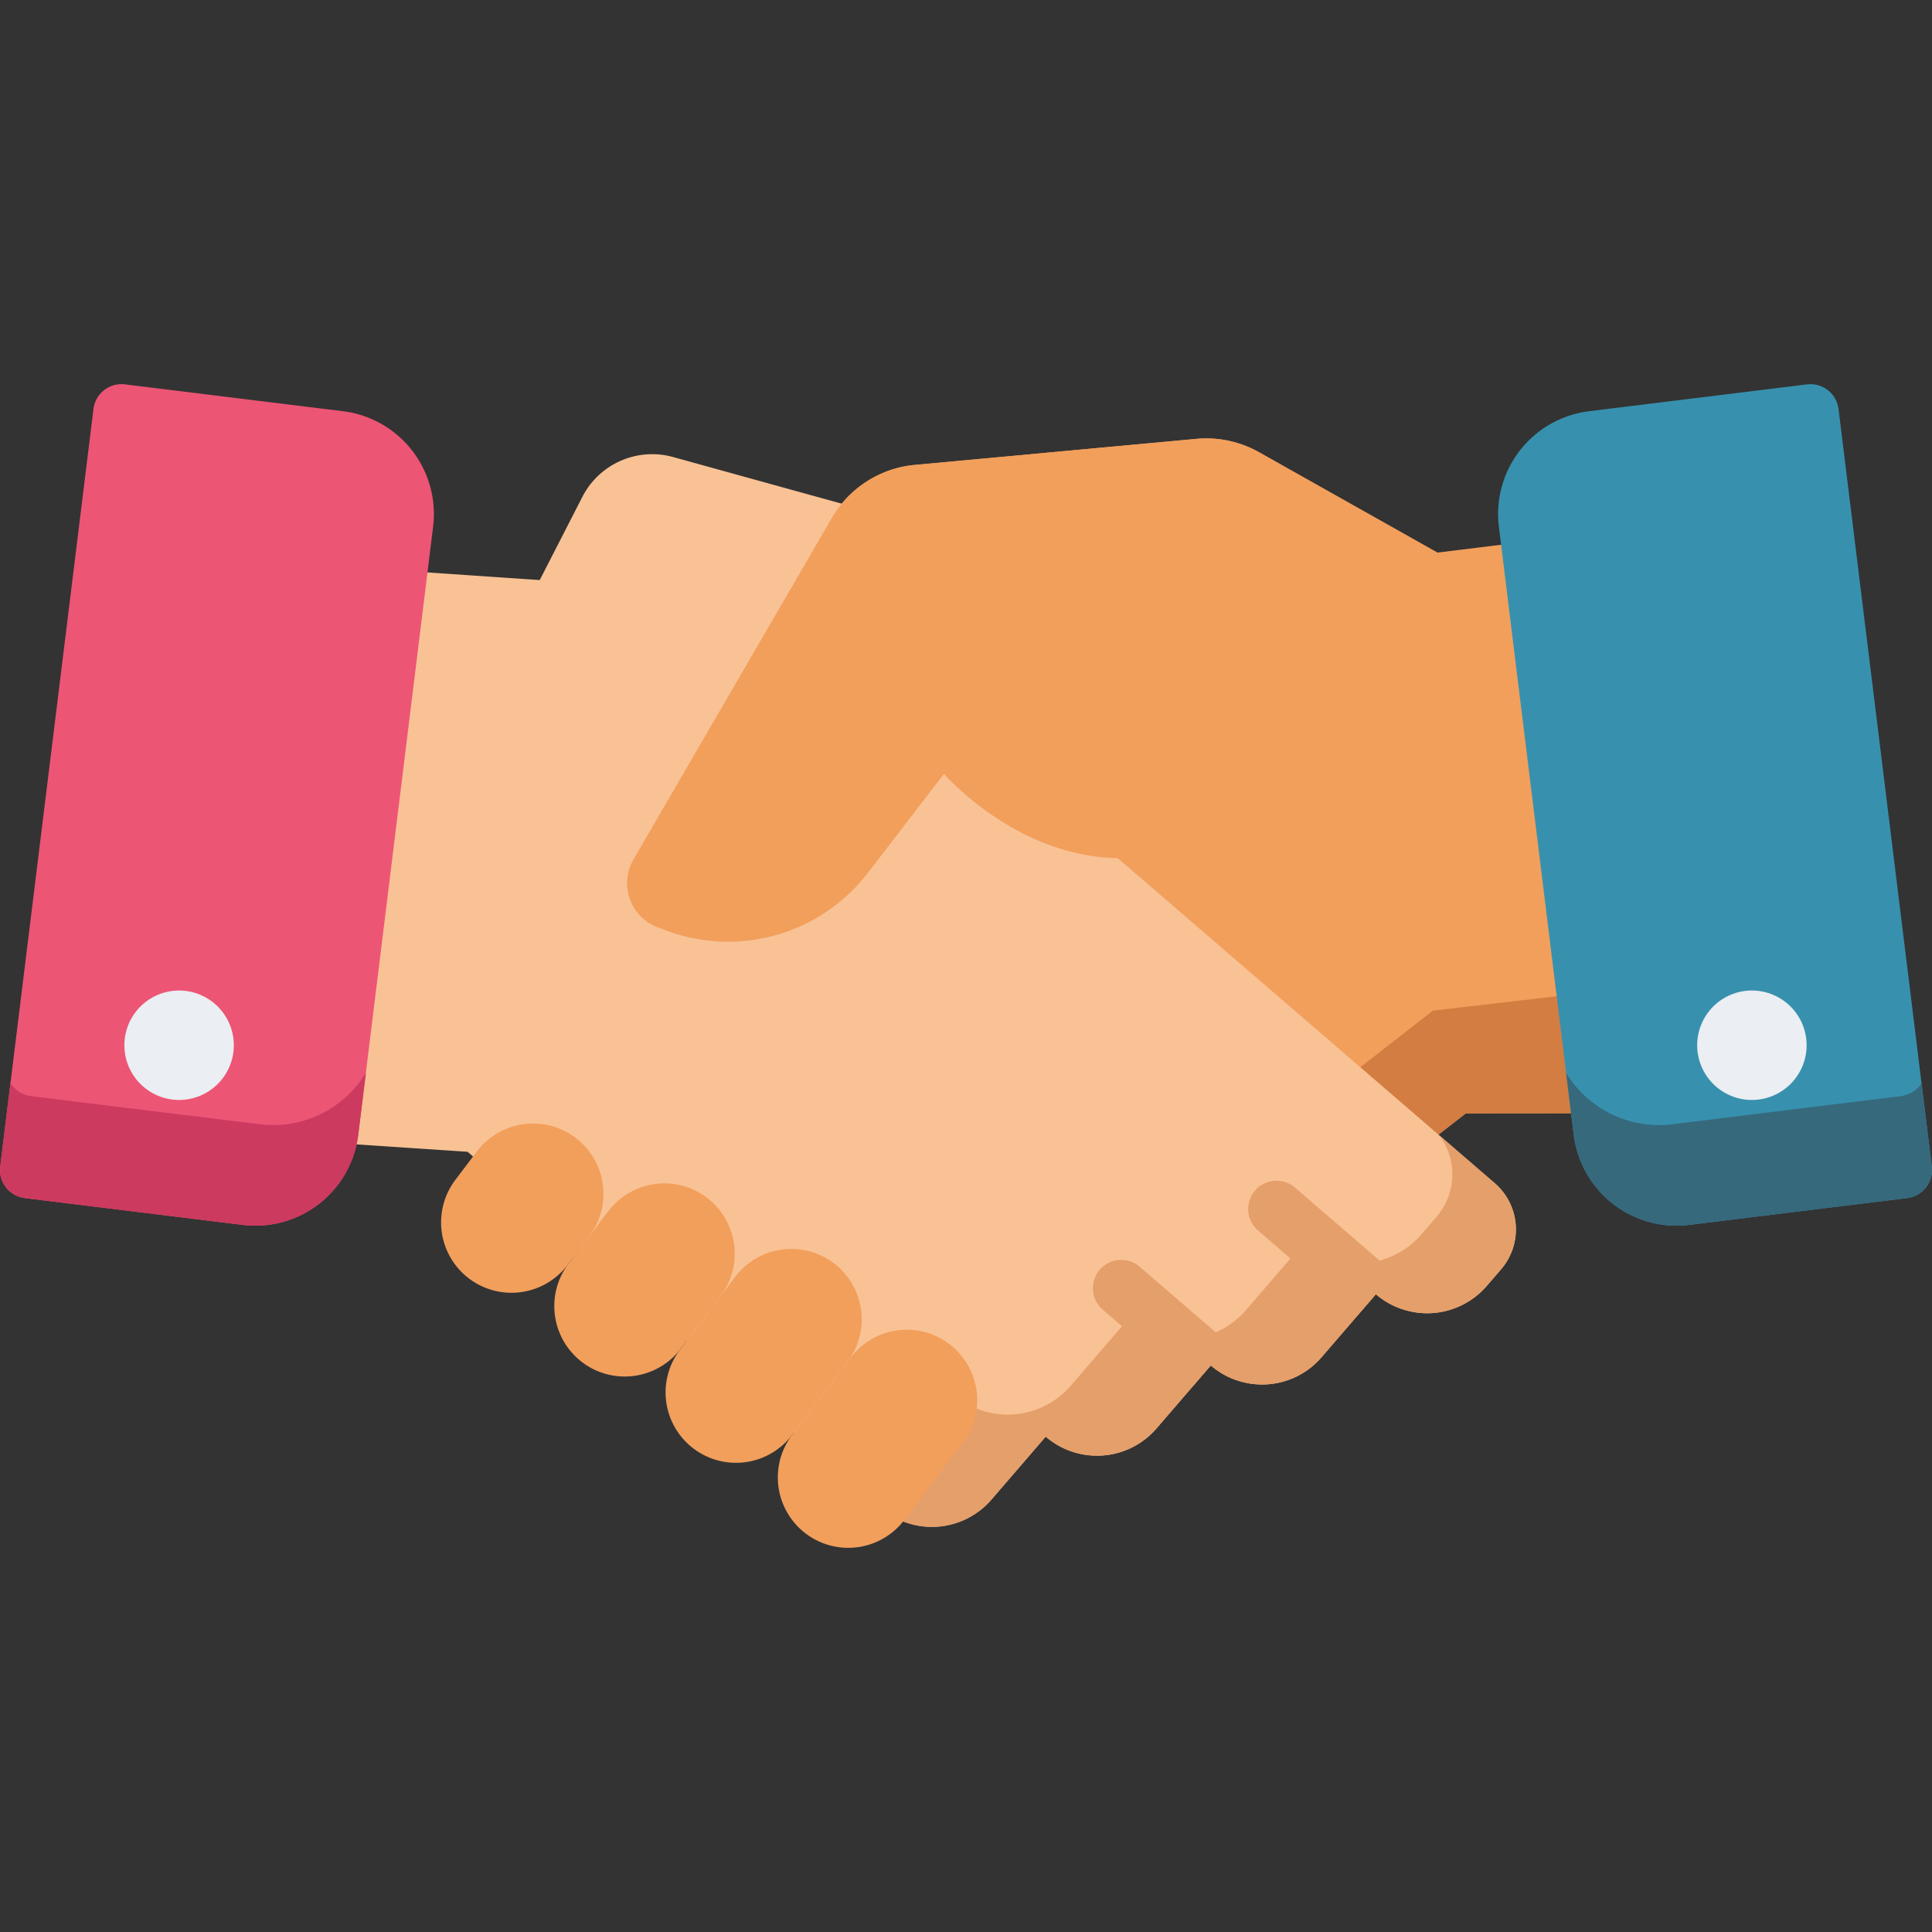 <svg width="100" height="100" fill="none" xmlns="http://www.w3.org/2000/svg"><rect width="100%" height="100%" fill="#333333" stroke="none"/><path d="M81.69 48.653l-2.54-20.636-4.76.586.002-.003-9.228-5.194a5.562 5.562 0 00-3.239-.69l-14.571 1.347a5.56 5.56 0 00-4.296 2.743l-10.27 17.678a2.443 2.443 0 001.249 3.512l.42.159a9.113 9.113 0 002.47.551l-1.302 1.133-2.604 2.269-7.404 6.316a3.164 3.164 0 00-.307 4.465l.75.86a4.066 4.066 0 005.736.392l2.83 3.246a4.06 4.06 0 005.735.391l2.827 3.246a4.06 4.06 0 003.567 1.365 4.04 4.04 0 002.172-.97l1.536 1.328a4.068 4.068 0 005.739.394l2.088-1.822 17.558-13.675.02-.017 6.927-.007-1.104-8.967z" fill="#F29F5C"/><path d="M74.166 52.31l-.019.018-17.558 13.674-2.088 1.823a4.068 4.068 0 01-5.739-.395l-1.536-1.327a4.039 4.039 0 01-2.172.97 4.061 4.061 0 01-3.567-1.365l-2.827-3.246a4.059 4.059 0 01-5.735-.392l-2.83-3.246a4.065 4.065 0 01-5.035.24 3.162 3.162 0 00.25 3.825l.751.86a4.066 4.066 0 005.736.392l2.83 3.246a4.06 4.06 0 005.735.391l2.827 3.247a4.06 4.06 0 003.566 1.364 4.04 4.04 0 002.172-.97l1.537 1.328a4.068 4.068 0 005.739.394l2.088-1.822 17.558-13.674.019-.018 6.927-.007-.766-6.225-7.863.916z" fill="#D37D42"/><path d="M77.363 61.237l-9.407-8.112-2.616-2.254-1.872-1.612-8.048-6.937.93-7.912a5.46 5.46 0 00-3.968-5.9L34.84 23.656a4.06 4.06 0 00-4.697 2.062l-2.206 4.306-9.47-.643-2.426 20.65-1.054 8.973 9.218.613.02.018 19.257 16.6 2.099 1.81a4.068 4.068 0 005.736-.426l2.809-3.259a4.04 4.04 0 002.178.958 4.06 4.06 0 003.558-1.384l2.81-3.262a4.059 4.059 0 005.733-.423l2.811-3.262a4.066 4.066 0 005.733-.423l.747-.865a3.163 3.163 0 00-.332-4.462z" fill="#F9C295"/><path d="M77.363 61.237l-2.865-2.471a3.358 3.358 0 01-.14 4.212l-.791.917a4.316 4.316 0 01-6.086.45l-2.986 3.462a4.31 4.31 0 01-6.086.45l-2.981 3.463a4.31 4.31 0 01-3.778 1.469 4.286 4.286 0 01-2.312-1.017l-2.982 3.46a4.287 4.287 0 01-2.045 1.318l1.27 1.095a4.068 4.068 0 005.735-.426l2.809-3.259a4.04 4.04 0 002.178.958 4.06 4.06 0 003.558-1.384l2.81-3.261a4.059 4.059 0 005.733-.423l2.811-3.263a4.066 4.066 0 005.733-.423l.747-.865a3.164 3.164 0 00-.332-4.462z" fill="#E59F6A"/><path d="M72.168 65.901l-5.155-4.444a1.465 1.465 0 00-1.913 2.219l5.145 4.436.97-1.125c.387.334.82.577 1.274.74a1.466 1.466 0 00-.321-1.826zm-8.242 5.51a1.464 1.464 0 00-.305-1.851l-4.63-3.993a1.465 1.465 0 00-1.913 2.22l4.63 3.992.006.004.956-1.11c.382.329.808.574 1.256.738z" fill="#E59F6A"/><path d="M24.684 59.596L23.57 61.07a3.644 3.644 0 005.81 4.4l1.116-1.473a3.644 3.644 0 00-5.81-4.4z" fill="#F29F5C"/><path d="M31.48 62.695l-2.1 2.775a3.645 3.645 0 005.81 4.4l2.101-2.774a3.644 3.644 0 00-5.81-4.4z" fill="#F29F5C"/><path d="M38.053 66.089l-2.863 3.782a3.644 3.644 0 005.81 4.4l2.864-3.782a3.644 3.644 0 00-5.81-4.4z" fill="#F29F5C"/><path d="M44.03 70.27l-3.03 4a3.644 3.644 0 005.81 4.401l3.03-4a3.644 3.644 0 00-5.81-4.401zM74.392 28.6l-9.228-5.194a5.561 5.561 0 00-3.239-.69l-14.571 1.347a5.56 5.56 0 00-4.296 2.743l-10.27 17.678a2.443 2.443 0 001.25 3.512l.42.159a9.132 9.132 0 0010.467-2.979l3.935-5.121s9.459 10.952 19.873-1.838" fill="#F29F5C"/><path d="M99.989 60.38l-4.827-39.21a1.465 1.465 0 00-1.633-1.274l-11.286 1.39a5.362 5.362 0 00-4.662 5.97l3.876 31.484a5.364 5.364 0 005.97 4.662l11.287-1.39a1.465 1.465 0 001.275-1.632z" fill="#3791AE"/><path d="M99.989 60.38l-.53-4.304a1.53 1.53 0 01-1.08.66l-11.832 1.457a5.629 5.629 0 01-5.486-2.66l.395 3.207a5.364 5.364 0 005.971 4.662l11.287-1.39a1.465 1.465 0 001.275-1.632z" fill="#36697C"/><path d="M17.757 21.285l-11.286-1.39a1.464 1.464 0 00-1.633 1.275L.01 60.38a1.465 1.465 0 001.275 1.632l11.287 1.39a5.365 5.365 0 005.97-4.662l3.876-31.484a5.362 5.362 0 00-4.662-5.971z" fill="#ED5575"/><path d="M.011 60.38l.53-4.304c.24.352.624.604 1.08.66l11.832 1.457a5.63 5.63 0 005.486-2.66l-.395 3.207a5.364 5.364 0 01-5.971 4.662l-11.287-1.39A1.465 1.465 0 01.011 60.38z" fill="#CC3A60"/><path d="M90.625 56.933a2.832 2.832 0 100-5.663 2.832 2.832 0 000 5.663zm-81.408 0a2.832 2.832 0 100-5.663 2.832 2.832 0 000 5.663z" fill="#EBEEF2"/></svg>
